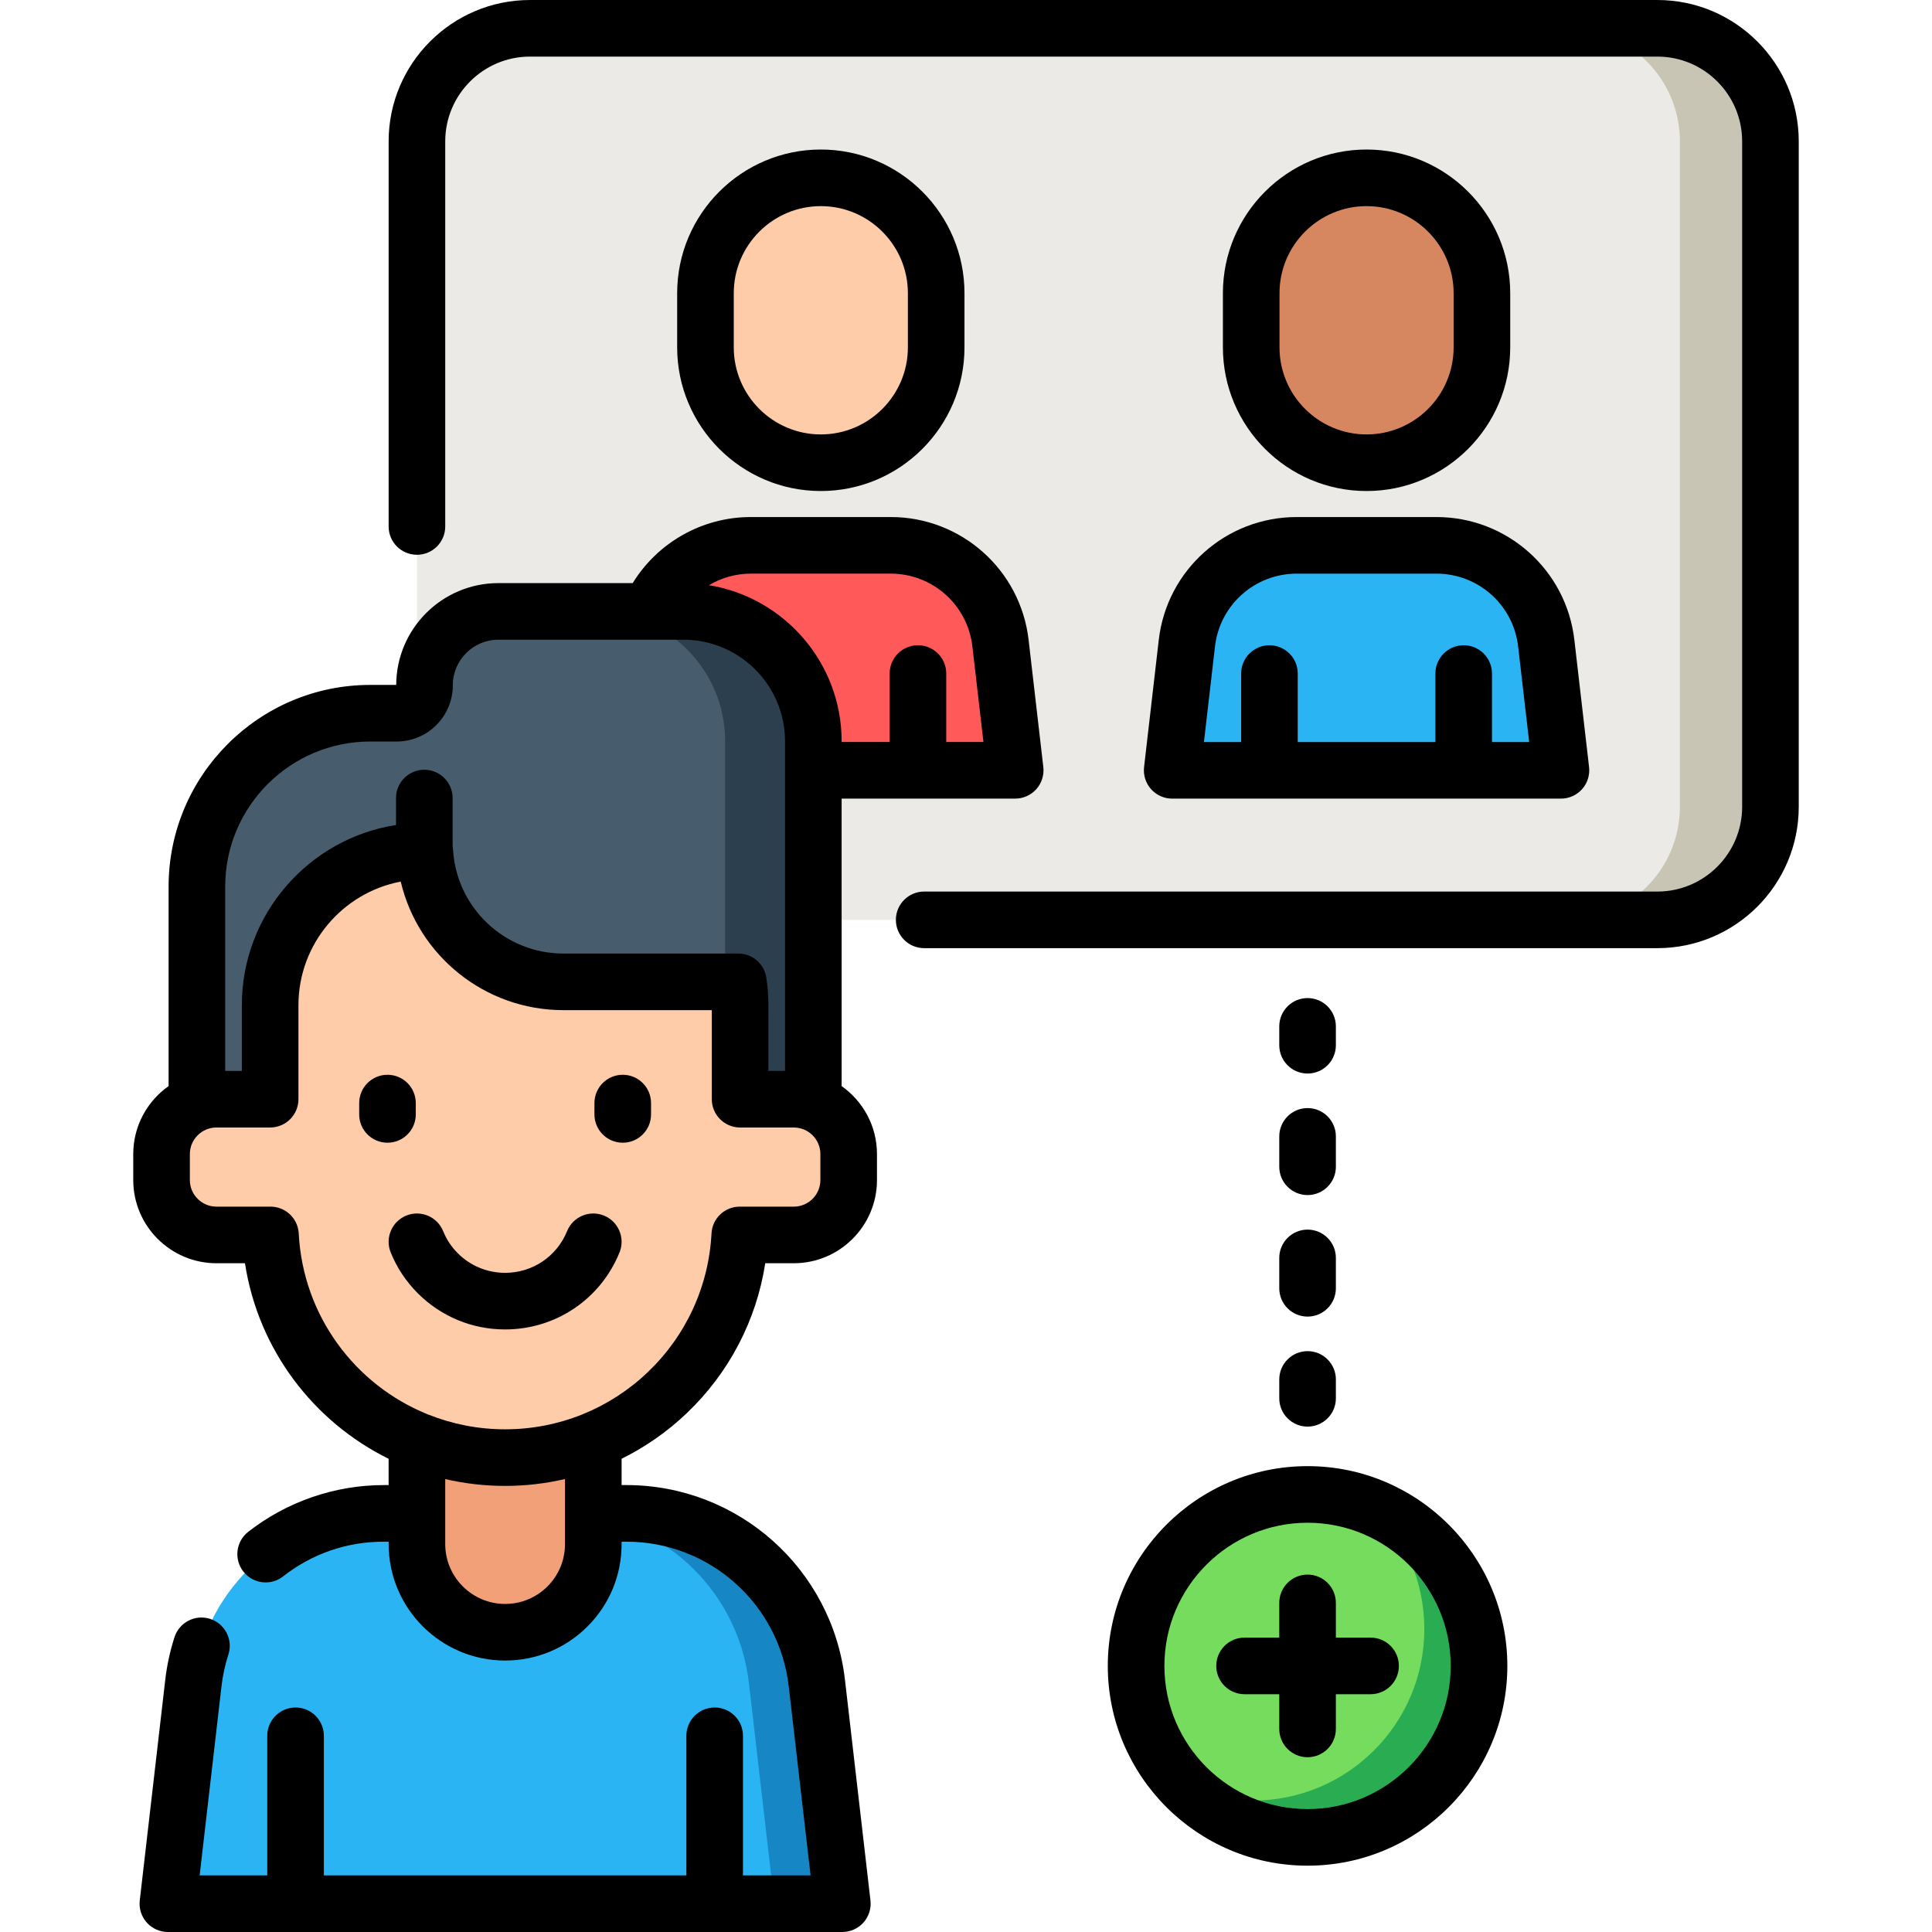 <?xml version="1.0" encoding="iso-8859-1"?>
<!-- Generator: Adobe Illustrator 19.0.0, SVG Export Plug-In . SVG Version: 6.00 Build 0)  -->
<svg xmlns="http://www.w3.org/2000/svg" xmlns:xlink="http://www.w3.org/1999/xlink" version="1.1" id="Capa_1" x="0px" y="0px" viewBox="0 0 512 512" style="enable-background:new 0 0 512 512;" xml:space="preserve" width="512" height="512">
<g>
	<circle style="fill:#75DC5E;" cx="346.52" cy="441.484" r="45.442"/>
	<path style="fill:#2AAD52;" d="M364.148,399.589c8.225,8.224,13.313,19.585,13.313,32.136c0,25.097-20.345,45.442-45.442,45.442   c-6.252,0-12.208-1.264-17.629-3.548c8.223,8.221,19.582,13.306,32.129,13.306c25.097,0,45.442-20.345,45.442-45.442   C391.962,422.638,380.489,406.474,364.148,399.589z"/>
	<path style="fill:#EBEAE6;" d="M140.457,7.5h298.766c16.549,0,29.965,13.416,29.965,29.965v176.34   c0,16.549-13.416,29.965-29.965,29.965H140.457c-16.549,0-29.965-13.416-29.965-29.965V37.465   C110.491,20.916,123.907,7.5,140.457,7.5z"/>
	<path style="fill:#C9C5B5;" d="M439.222,7.5h-24c16.549,0,29.966,13.416,29.966,29.965v176.34   c0,16.549-13.416,29.965-29.966,29.965h24c16.549,0,29.966-13.416,29.966-29.965V37.465C469.188,20.916,455.772,7.5,439.222,7.5z"/>
	<g>
		<g>
			<path style="fill:#FFCCAA;" d="M217.526,47.127L217.526,47.127c-16.884,0-30.571,13.687-30.571,30.571v14.359     c0,16.884,13.687,30.571,30.571,30.571h0c16.884,0,30.571-13.687,30.571-30.571V77.698     C248.097,60.814,234.41,47.127,217.526,47.127z"/>
			<path style="fill:#FF5A59;" d="M269.039,204.145H166.013l3.897-33.711c1.707-14.769,14.213-25.911,29.084-25.911h37.064     c14.87,0,27.377,11.142,29.084,25.911L269.039,204.145z"/>
		</g>
		<g>
			<path style="fill:#D7875F;" d="M362.153,47.127L362.153,47.127c-16.884,0-30.571,13.687-30.571,30.571v14.359     c0,16.884,13.687,30.571,30.571,30.571h0c16.884,0,30.571-13.687,30.571-30.571V77.698     C392.724,60.814,379.037,47.127,362.153,47.127z"/>
			<path style="fill:#2BB4F3;" d="M413.666,204.145H310.64l3.897-33.711c1.707-14.769,14.213-25.911,29.084-25.911h37.064     c14.87,0,27.377,11.142,29.084,25.911L413.666,204.145z"/>
		</g>
	</g>
	<g>
		<path style="fill:#2BB4F3;" d="M223.232,504.5H44.489l6.762-58.486c2.962-25.624,24.659-44.954,50.458-44.954h64.303    c25.799,0,47.497,19.33,50.458,44.954L223.232,504.5z"/>
		<path style="fill:#1687C4;" d="M216.47,446.014c-2.962-25.624-24.659-44.954-50.458-44.954h-18    c25.799,0,47.497,19.33,50.458,44.954l6.762,58.486h18L216.47,446.014z"/>
		<path style="fill:#F2A077;" d="M110.491,362.088v47.104c0,12.906,10.463,23.369,23.369,23.369h0    c12.906,0,23.369-10.463,23.369-23.369v-47.104H110.491z"/>
		<g>
			<path style="fill:#475D6D;" d="M181.134,162.035h-49.063c-10.807,0-19.568,8.761-19.568,19.568v0c0,4.092-3.317,7.41-7.41,7.41     h-6.981c-25.369,0-45.934,20.565-45.934,45.934v77.712h163.362v-52.456v-25.256v-38.503     C215.542,177.44,200.137,162.035,181.134,162.035z"/>
			<path style="fill:#2C3F4F;" d="M181.134,162.035h-23.369c19.003,0,34.408,15.405,34.408,34.408v38.503v25.256v52.456h23.369     v-52.456v-25.256v-38.503C215.542,177.44,200.137,162.035,181.134,162.035z"/>
			<path style="fill:#FFCCAA;" d="M224.909,305.846v6.879c0,8.037-6.508,14.545-14.545,14.545h-14.32     c-0.854,16.434-8.071,31.193-19.244,41.837c-11.173,10.645-26.292,17.176-42.939,17.176c-33.294,0-60.485-26.134-62.183-59.013     h-14.32c-8.037,0-14.545-6.508-14.545-14.545v-6.879c0-8.037,6.508-14.545,14.545-14.545h14.23v-24.898     c0-22.571,18.3-40.859,40.859-40.859h0.124c1.102,19.334,17.119,34.655,36.723,34.655h46.367     c0.315,2.023,0.472,4.092,0.472,6.205v24.898h14.23C218.4,291.301,224.909,297.809,224.909,305.846z"/>
		</g>
	</g>
	<g>
		<path d="M439.223,0H140.457c-20.659,0-37.465,16.807-37.465,37.465v102.057c0,4.142,3.358,7.5,7.5,7.5s7.5-3.358,7.5-7.5V37.465    c0-12.387,10.078-22.465,22.465-22.465h298.766c12.387,0,22.465,10.078,22.465,22.465v176.341    c0,12.387-10.078,22.465-22.465,22.465H244.917c-4.142,0-7.5,3.358-7.5,7.5s3.358,7.5,7.5,7.5h194.306    c20.658,0,37.465-16.807,37.465-37.465V37.465C476.688,16.807,459.881,0,439.223,0z"/>
		<path d="M255.597,92.057V77.698c0-20.992-17.078-38.071-38.07-38.071s-38.071,17.079-38.071,38.071v14.359    c0,20.992,17.079,38.07,38.071,38.07S255.597,113.049,255.597,92.057z M194.456,92.057V77.698    c0-12.721,10.35-23.071,23.071-23.071s23.07,10.35,23.07,23.071v14.359c0,12.721-10.349,23.07-23.07,23.07    S194.456,104.778,194.456,92.057z"/>
		<path d="M400.224,92.057V77.698c0-20.992-17.079-38.071-38.071-38.071s-38.07,17.079-38.07,38.071v14.359    c0,20.992,17.078,38.07,38.07,38.07S400.224,113.049,400.224,92.057z M339.083,92.057V77.698c0-12.721,10.349-23.071,23.07-23.071    s23.071,10.35,23.071,23.071v14.359c0,12.721-10.35,23.07-23.071,23.07S339.083,104.778,339.083,92.057z"/>
		<path d="M307.087,169.572l-3.897,33.711c-0.246,2.125,0.428,4.254,1.851,5.851c1.423,1.597,3.46,2.511,5.6,2.511h103.026    c2.139,0,4.176-0.914,5.6-2.511c1.423-1.597,2.097-3.726,1.851-5.851l-3.897-33.711c-2.145-18.556-17.851-32.55-36.534-32.55    h-37.064C324.938,137.022,309.232,151.016,307.087,169.572z M321.988,171.295c1.27-10.987,10.57-19.272,21.633-19.272h37.064    c11.063,0,20.363,8.285,21.633,19.272l2.931,25.35h-9.858v-18.147c0-4.142-3.358-7.5-7.5-7.5s-7.5,3.358-7.5,7.5v18.147h-36.476    v-18.147c0-4.142-3.358-7.5-7.5-7.5s-7.5,3.358-7.5,7.5v18.147h-9.858L321.988,171.295z"/>
		<path d="M339.02,370.567c0,4.142,3.358,7.5,7.5,7.5s7.5-3.358,7.5-7.5v-5c0-4.142-3.358-7.5-7.5-7.5s-7.5,3.358-7.5,7.5V370.567z"/>
		<path d="M339.02,309.206c0,4.142,3.358,7.5,7.5,7.5s7.5-3.358,7.5-7.5v-8.052c0-4.142-3.358-7.5-7.5-7.5s-7.5,3.358-7.5,7.5    V309.206z"/>
		<path d="M339.02,341.412c0,4.142,3.358,7.5,7.5,7.5s7.5-3.358,7.5-7.5v-8.052c0-4.142-3.358-7.5-7.5-7.5s-7.5,3.358-7.5,7.5    V341.412z"/>
		<path d="M346.52,284.499c4.142,0,7.5-3.358,7.5-7.5v-5c0-4.142-3.358-7.5-7.5-7.5s-7.5,3.358-7.5,7.5v5    C339.02,281.141,342.377,284.499,346.52,284.499z"/>
		<path d="M363.218,433.983h-9.198v-9.198c0-4.142-3.358-7.5-7.5-7.5s-7.5,3.358-7.5,7.5v9.198h-9.198c-4.142,0-7.5,3.358-7.5,7.5    s3.358,7.5,7.5,7.5h9.198v9.198c0,4.142,3.358,7.5,7.5,7.5s7.5-3.358,7.5-7.5v-9.198h9.198c4.142,0,7.5-3.358,7.5-7.5    S367.36,433.983,363.218,433.983z"/>
		<path d="M346.52,388.542c-29.192,0-52.942,23.75-52.942,52.941c0,29.192,23.75,52.942,52.942,52.942    c29.192,0,52.941-23.75,52.941-52.942C399.461,412.292,375.712,388.542,346.52,388.542z M346.52,479.425    c-20.921,0-37.942-17.021-37.942-37.942c0-20.921,17.021-37.941,37.942-37.941c20.921,0,37.941,17.021,37.941,37.941    C384.461,462.405,367.441,479.425,346.52,479.425z"/>
		<path d="M160.048,322.139c-3.837-1.556-8.212,0.292-9.769,4.131c-2.721,6.709-9.166,11.044-16.419,11.044    c-4.729,0-9.184-1.845-12.536-5.188c-1.691-1.691-2.996-3.658-3.878-5.844c-1.55-3.84-5.919-5.699-9.762-4.148    c-3.841,1.55-5.698,5.92-4.148,9.762c1.641,4.066,4.057,7.712,7.188,10.844c6.19,6.175,14.407,9.575,23.136,9.575    c13.39,0,25.291-8.01,30.319-20.407C165.736,328.069,163.887,323.696,160.048,322.139z"/>
		<path d="M223.04,287.827V211.64h20.176c0.016,0,0.032,0.002,0.048,0.002s0.032-0.002,0.048-0.002h25.727    c2.139,0,4.177-0.914,5.6-2.511c1.423-1.597,2.097-3.726,1.851-5.851l-3.9-33.71c-2.148-18.555-17.853-32.548-36.53-32.548h-37.07    c-12.89,0-24.695,6.737-31.318,17.51H132.07c-14.896,0-27.021,12.095-27.07,26.98h-6.89c-29.461,0-53.43,23.973-53.43,53.44    v52.877c-5.661,3.994-9.368,10.58-9.368,18.019v6.879c0,12.156,9.89,22.045,22.045,22.045h7.56    c3.533,22.908,18.137,41.989,38.073,51.827v6.963h-1.28c-12.978,0-25.741,4.403-35.938,12.397    c-3.26,2.556-3.831,7.271-1.275,10.53c1.479,1.887,3.682,2.873,5.907,2.873c1.619,0,3.25-0.522,4.623-1.598    c7.678-6.02,16.905-9.202,26.683-9.202h1.28v0.63c0,17.022,13.848,30.87,30.87,30.87c8.238,0,15.99-3.207,21.833-9.037    c5.827-5.827,9.037-13.581,9.037-21.833v-0.63h1.28c21.996,0,40.486,16.47,43.01,38.311L214.813,497h-17.918v-36.996    c0-4.142-3.358-7.5-7.5-7.5s-7.5,3.358-7.5,7.5V497H85.826v-36.996c0-4.142-3.358-7.5-7.5-7.5s-7.5,3.358-7.5,7.5V497H52.907    l5.794-50.135c0.326-2.837,0.939-5.661,1.824-8.394c1.276-3.94-0.884-8.17-4.825-9.446c-3.943-1.277-8.17,0.884-9.446,4.825    c-1.191,3.678-2.017,7.481-2.455,11.299l-6.76,58.49c-0.246,2.125,0.428,4.253,1.851,5.851c1.423,1.597,3.46,2.51,5.6,2.51h178.74    c2.139,0,4.176-0.914,5.6-2.51c1.423-1.597,2.096-3.726,1.851-5.851l-6.76-58.49c-3.398-29.411-28.294-51.589-57.911-51.589h-1.28    v-6.974c6.254-3.091,12.072-7.122,17.243-12.049c11.235-10.704,18.483-24.625,20.828-39.767h7.563    c12.156,0,22.045-9.89,22.045-22.045v-6.879C232.409,298.406,228.701,291.821,223.04,287.827z M198.99,152.02h37.07    c11.059,0,20.358,8.286,21.63,19.272l2.933,25.348h-9.858v-18.143c0-4.142-3.358-7.5-7.5-7.5s-7.5,3.358-7.5,7.5v18.143H223.04    v-0.2c0-20.811-15.25-38.121-35.16-41.359C191.177,153.124,194.993,152.02,198.99,152.02z M59.68,234.95    c0-21.196,17.239-38.44,38.43-38.44h6.98c3.984,0,7.729-1.551,10.543-4.367c2.816-2.816,4.367-6.56,4.367-10.543    c0-6.656,5.415-12.07,12.07-12.07h39.991c0.016,0,0.032,0,0.048,0h9.021c14.838,0,26.91,12.072,26.91,26.91v87.361h-4.407v-17.398    c0-2.489-0.189-4.965-0.562-7.358c-0.568-3.653-3.714-6.347-7.411-6.347h-46.367c-15.512,0-28.354-12.115-29.235-27.582    c-0.017-0.305-0.059-0.603-0.111-0.898v-12.726c0-4.142-3.358-7.5-7.5-7.5s-7.5,3.358-7.5,7.5v7.135    c-23.116,3.615-40.859,23.66-40.859,47.775v17.398H59.68V234.95z M149.73,409.19c0,4.246-1.649,8.233-4.637,11.221    c-3.005,2.998-6.995,4.649-11.233,4.649c-8.75,0-15.87-7.119-15.87-15.87v-17.22c5.102,1.185,10.415,1.813,15.87,1.813    c5.402,0,10.718-0.628,15.87-1.825V409.19z M217.409,312.725c0,3.885-3.161,7.045-7.045,7.045h-14.32    c-3.991,0-7.283,3.125-7.49,7.11c-0.729,14.024-6.741,27.092-16.927,36.796c-5.044,4.806-10.866,8.541-17.165,11.097    c-0.097,0.039-0.193,0.079-0.288,0.121c-6.388,2.55-13.261,3.887-20.313,3.887c-7.191,0-14.066-1.391-20.371-3.915    c-0.115-0.05-0.234-0.093-0.352-0.138c-19.088-7.795-32.844-26.052-33.969-47.846c-0.206-3.986-3.499-7.113-7.49-7.113h-14.32    c-3.885,0-7.045-3.161-7.045-7.045v-6.879c0-3.885,3.161-7.045,7.045-7.045h14.23c4.142,0,7.5-3.358,7.5-7.5v-24.898    c0-16.258,11.689-29.836,27.106-32.771c4.628,19.618,22.272,34.067,43.1,34.067h39.339v23.603c0,4.142,3.358,7.5,7.5,7.5h14.23    c3.885,0,7.045,3.16,7.045,7.045V312.725z"/>
		<path d="M110.187,295.333v-3.008c0-4.142-3.358-7.5-7.5-7.5s-7.5,3.358-7.5,7.5v3.008c0,4.142,3.358,7.5,7.5,7.5    S110.187,299.476,110.187,295.333z"/>
		<path d="M165.034,284.825c-4.142,0-7.5,3.358-7.5,7.5v3.008c0,4.142,3.358,7.5,7.5,7.5s7.5-3.358,7.5-7.5v-3.008    C172.534,288.183,169.176,284.825,165.034,284.825z"/>
	</g>
</g>















</svg>
